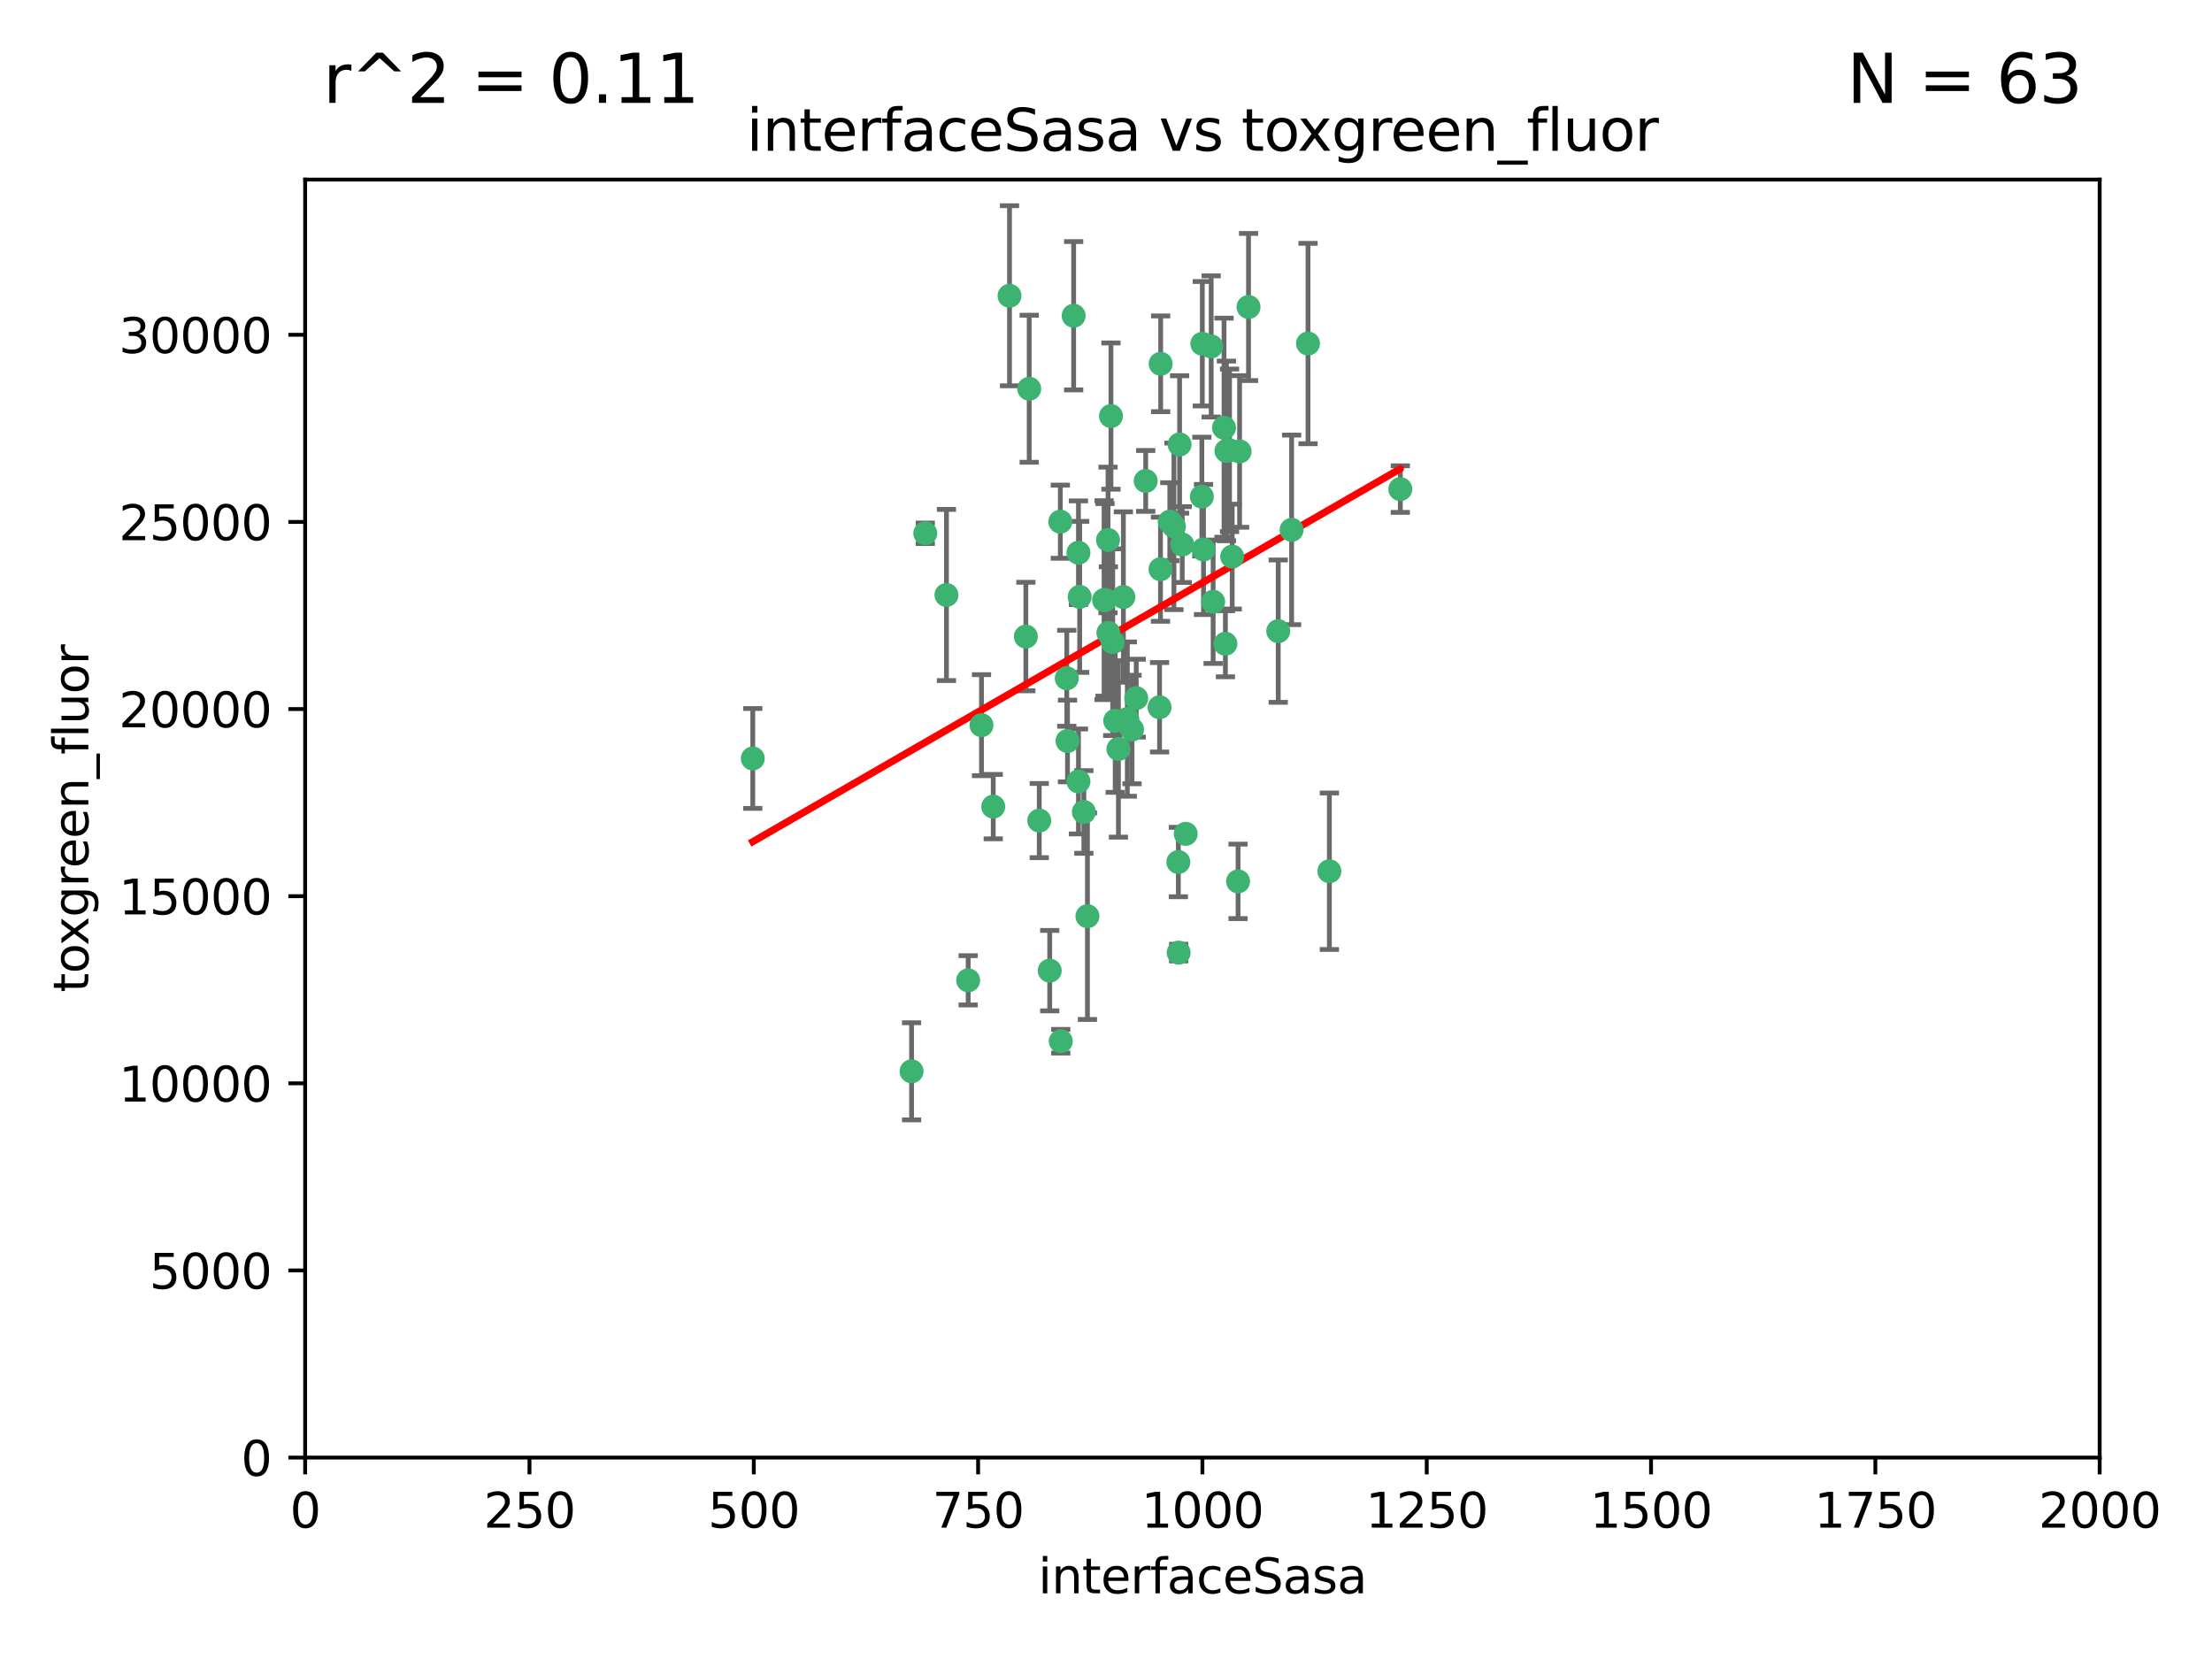 <?xml version="1.0" encoding="utf-8" standalone="no"?>
<!DOCTYPE svg PUBLIC "-//W3C//DTD SVG 1.1//EN"
  "http://www.w3.org/Graphics/SVG/1.1/DTD/svg11.dtd">
<svg xmlns:xlink="http://www.w3.org/1999/xlink" width="460.8pt" height="345.6pt" viewBox="0 0 460.8 345.6" xmlns="http://www.w3.org/2000/svg" version="1.1">
 <defs>
  <style type="text/css">*{stroke-linejoin: round; stroke-linecap: butt}</style>
 </defs>
 <g id="figure_1">
  <g id="patch_1">
   <path d="M 0 345.6 
L 460.8 345.6 
L 460.8 0 
L 0 0 
z
" style="fill: #ffffff"/>
  </g>
  <g id="axes_1">
   <g id="patch_2">
    <path d="M 63.571 303.64 
L 437.4 303.64 
L 437.4 37.411 
L 63.571 37.411 
z
" style="fill: #ffffff"/>
   </g>
   <g id="PathCollection_1">
    <defs>
     <path id="m728fbe8e15" d="M 0 1.118 
C 0.297 1.118 0.581 1 0.791 0.791 
C 1 0.581 1.118 0.297 1.118 0 
C 1.118 -0.297 1 -0.581 0.791 -0.791 
C 0.581 -1 0.297 -1.118 0 -1.118 
C -0.297 -1.118 -0.581 -1 -0.791 -0.791 
C -1 -0.581 -1.118 -0.297 -1.118 0 
C -1.118 0.297 -1 0.581 -0.791 0.791 
C -0.581 1 -0.297 1.118 0 1.118 
z
" style="stroke: #3cb371"/>
    </defs>
    <g clip-path="url(#p92fd0a2d91)">
     <use xlink:href="#m728fbe8e15" x="243.693" y="108.677" style="fill: #3cb371; stroke: #3cb371"/>
     <use xlink:href="#m728fbe8e15" x="272.484" y="71.562" style="fill: #3cb371; stroke: #3cb371"/>
     <use xlink:href="#m728fbe8e15" x="231.435" y="86.676" style="fill: #3cb371; stroke: #3cb371"/>
     <use xlink:href="#m728fbe8e15" x="266.28" y="131.48" style="fill: #3cb371; stroke: #3cb371"/>
     <use xlink:href="#m728fbe8e15" x="250.716" y="114.467" style="fill: #3cb371; stroke: #3cb371"/>
     <use xlink:href="#m728fbe8e15" x="269.065" y="110.38" style="fill: #3cb371; stroke: #3cb371"/>
     <use xlink:href="#m728fbe8e15" x="254.987" y="89.097" style="fill: #3cb371; stroke: #3cb371"/>
     <use xlink:href="#m728fbe8e15" x="220.886" y="108.676" style="fill: #3cb371; stroke: #3cb371"/>
     <use xlink:href="#m728fbe8e15" x="214.404" y="80.98" style="fill: #3cb371; stroke: #3cb371"/>
     <use xlink:href="#m728fbe8e15" x="241.787" y="75.786" style="fill: #3cb371; stroke: #3cb371"/>
     <use xlink:href="#m728fbe8e15" x="252.721" y="125.356" style="fill: #3cb371; stroke: #3cb371"/>
     <use xlink:href="#m728fbe8e15" x="252.312" y="72.167" style="fill: #3cb371; stroke: #3cb371"/>
     <use xlink:href="#m728fbe8e15" x="258.229" y="94.046" style="fill: #3cb371; stroke: #3cb371"/>
     <use xlink:href="#m728fbe8e15" x="223.66" y="65.773" style="fill: #3cb371; stroke: #3cb371"/>
     <use xlink:href="#m728fbe8e15" x="232.987" y="156.019" style="fill: #3cb371; stroke: #3cb371"/>
     <use xlink:href="#m728fbe8e15" x="241.557" y="147.335" style="fill: #3cb371; stroke: #3cb371"/>
     <use xlink:href="#m728fbe8e15" x="230.194" y="124.965" style="fill: #3cb371; stroke: #3cb371"/>
     <use xlink:href="#m728fbe8e15" x="246.284" y="113.441" style="fill: #3cb371; stroke: #3cb371"/>
     <use xlink:href="#m728fbe8e15" x="255.489" y="93.933" style="fill: #3cb371; stroke: #3cb371"/>
     <use xlink:href="#m728fbe8e15" x="256.689" y="115.953" style="fill: #3cb371; stroke: #3cb371"/>
     <use xlink:href="#m728fbe8e15" x="244.553" y="109.646" style="fill: #3cb371; stroke: #3cb371"/>
     <use xlink:href="#m728fbe8e15" x="250.368" y="103.453" style="fill: #3cb371; stroke: #3cb371"/>
     <use xlink:href="#m728fbe8e15" x="232.318" y="150.153" style="fill: #3cb371; stroke: #3cb371"/>
     <use xlink:href="#m728fbe8e15" x="256.134" y="93.812" style="fill: #3cb371; stroke: #3cb371"/>
     <use xlink:href="#m728fbe8e15" x="234.02" y="124.367" style="fill: #3cb371; stroke: #3cb371"/>
     <use xlink:href="#m728fbe8e15" x="216.495" y="170.94" style="fill: #3cb371; stroke: #3cb371"/>
     <use xlink:href="#m728fbe8e15" x="238.669" y="100.184" style="fill: #3cb371; stroke: #3cb371"/>
     <use xlink:href="#m728fbe8e15" x="241.753" y="118.577" style="fill: #3cb371; stroke: #3cb371"/>
     <use xlink:href="#m728fbe8e15" x="245.731" y="92.588" style="fill: #3cb371; stroke: #3cb371"/>
     <use xlink:href="#m728fbe8e15" x="222.381" y="154.361" style="fill: #3cb371; stroke: #3cb371"/>
     <use xlink:href="#m728fbe8e15" x="291.711" y="101.886" style="fill: #3cb371; stroke: #3cb371"/>
     <use xlink:href="#m728fbe8e15" x="224.916" y="124.337" style="fill: #3cb371; stroke: #3cb371"/>
     <use xlink:href="#m728fbe8e15" x="260.091" y="63.953" style="fill: #3cb371; stroke: #3cb371"/>
     <use xlink:href="#m728fbe8e15" x="250.465" y="71.61" style="fill: #3cb371; stroke: #3cb371"/>
     <use xlink:href="#m728fbe8e15" x="204.462" y="151.067" style="fill: #3cb371; stroke: #3cb371"/>
     <use xlink:href="#m728fbe8e15" x="218.677" y="202.203" style="fill: #3cb371; stroke: #3cb371"/>
     <use xlink:href="#m728fbe8e15" x="201.688" y="204.22" style="fill: #3cb371; stroke: #3cb371"/>
     <use xlink:href="#m728fbe8e15" x="231.802" y="133.776" style="fill: #3cb371; stroke: #3cb371"/>
     <use xlink:href="#m728fbe8e15" x="192.753" y="111.087" style="fill: #3cb371; stroke: #3cb371"/>
     <use xlink:href="#m728fbe8e15" x="222.228" y="141.297" style="fill: #3cb371; stroke: #3cb371"/>
     <use xlink:href="#m728fbe8e15" x="230.822" y="112.487" style="fill: #3cb371; stroke: #3cb371"/>
     <use xlink:href="#m728fbe8e15" x="210.301" y="61.614" style="fill: #3cb371; stroke: #3cb371"/>
     <use xlink:href="#m728fbe8e15" x="224.662" y="162.792" style="fill: #3cb371; stroke: #3cb371"/>
     <use xlink:href="#m728fbe8e15" x="236.699" y="145.439" style="fill: #3cb371; stroke: #3cb371"/>
     <use xlink:href="#m728fbe8e15" x="255.273" y="134.104" style="fill: #3cb371; stroke: #3cb371"/>
     <use xlink:href="#m728fbe8e15" x="230.901" y="131.829" style="fill: #3cb371; stroke: #3cb371"/>
     <use xlink:href="#m728fbe8e15" x="213.706" y="132.603" style="fill: #3cb371; stroke: #3cb371"/>
     <use xlink:href="#m728fbe8e15" x="245.473" y="179.579" style="fill: #3cb371; stroke: #3cb371"/>
     <use xlink:href="#m728fbe8e15" x="206.91" y="168.036" style="fill: #3cb371; stroke: #3cb371"/>
     <use xlink:href="#m728fbe8e15" x="226.534" y="190.856" style="fill: #3cb371; stroke: #3cb371"/>
     <use xlink:href="#m728fbe8e15" x="224.662" y="115.142" style="fill: #3cb371; stroke: #3cb371"/>
     <use xlink:href="#m728fbe8e15" x="245.536" y="198.449" style="fill: #3cb371; stroke: #3cb371"/>
     <use xlink:href="#m728fbe8e15" x="220.981" y="216.908" style="fill: #3cb371; stroke: #3cb371"/>
     <use xlink:href="#m728fbe8e15" x="235.826" y="151.97" style="fill: #3cb371; stroke: #3cb371"/>
     <use xlink:href="#m728fbe8e15" x="276.932" y="181.494" style="fill: #3cb371; stroke: #3cb371"/>
     <use xlink:href="#m728fbe8e15" x="257.91" y="183.606" style="fill: #3cb371; stroke: #3cb371"/>
     <use xlink:href="#m728fbe8e15" x="247.005" y="173.704" style="fill: #3cb371; stroke: #3cb371"/>
     <use xlink:href="#m728fbe8e15" x="229.998" y="125.024" style="fill: #3cb371; stroke: #3cb371"/>
     <use xlink:href="#m728fbe8e15" x="189.899" y="223.176" style="fill: #3cb371; stroke: #3cb371"/>
     <use xlink:href="#m728fbe8e15" x="234.846" y="149.795" style="fill: #3cb371; stroke: #3cb371"/>
     <use xlink:href="#m728fbe8e15" x="197.163" y="123.943" style="fill: #3cb371; stroke: #3cb371"/>
     <use xlink:href="#m728fbe8e15" x="225.785" y="169.147" style="fill: #3cb371; stroke: #3cb371"/>
     <use xlink:href="#m728fbe8e15" x="156.817" y="157.999" style="fill: #3cb371; stroke: #3cb371"/>
    </g>
   </g>
   <g id="matplotlib.axis_1">
    <g id="xtick_1">
     <g id="line2d_1">
      <defs>
       <path id="mda5b488b34" d="M 0 0 
L 0 3.5 
" style="stroke: #000000; stroke-width: 0.8"/>
      </defs>
      <g>
       <use xlink:href="#mda5b488b34" x="63.571" y="303.64" style="stroke: #000000; stroke-width: 0.8"/>
      </g>
     </g>
     <g id="text_1">
      <!-- 0 -->
      <g transform="translate(60.39 318.238)scale(0.1 -0.1)">
       <defs>
        <path id="DejaVuSans-30" d="M 2034 4250 
Q 1547 4250 1301 3770 
Q 1056 3291 1056 2328 
Q 1056 1369 1301 889 
Q 1547 409 2034 409 
Q 2525 409 2770 889 
Q 3016 1369 3016 2328 
Q 3016 3291 2770 3770 
Q 2525 4250 2034 4250 
z
M 2034 4750 
Q 2819 4750 3233 4129 
Q 3647 3509 3647 2328 
Q 3647 1150 3233 529 
Q 2819 -91 2034 -91 
Q 1250 -91 836 529 
Q 422 1150 422 2328 
Q 422 3509 836 4129 
Q 1250 4750 2034 4750 
z
" transform="scale(0.016)"/>
       </defs>
       <use xlink:href="#DejaVuSans-30"/>
      </g>
     </g>
    </g>
    <g id="xtick_2">
     <g id="line2d_2">
      <g>
       <use xlink:href="#mda5b488b34" x="110.3" y="303.64" style="stroke: #000000; stroke-width: 0.8"/>
      </g>
     </g>
     <g id="text_2">
      <!-- 250 -->
      <g transform="translate(100.756 318.238)scale(0.1 -0.1)">
       <defs>
        <path id="DejaVuSans-32" d="M 1228 531 
L 3431 531 
L 3431 0 
L 469 0 
L 469 531 
Q 828 903 1448 1529 
Q 2069 2156 2228 2338 
Q 2531 2678 2651 2914 
Q 2772 3150 2772 3378 
Q 2772 3750 2511 3984 
Q 2250 4219 1831 4219 
Q 1534 4219 1204 4116 
Q 875 4013 500 3803 
L 500 4441 
Q 881 4594 1212 4672 
Q 1544 4750 1819 4750 
Q 2544 4750 2975 4387 
Q 3406 4025 3406 3419 
Q 3406 3131 3298 2873 
Q 3191 2616 2906 2266 
Q 2828 2175 2409 1742 
Q 1991 1309 1228 531 
z
" transform="scale(0.016)"/>
        <path id="DejaVuSans-35" d="M 691 4666 
L 3169 4666 
L 3169 4134 
L 1269 4134 
L 1269 2991 
Q 1406 3038 1543 3061 
Q 1681 3084 1819 3084 
Q 2600 3084 3056 2656 
Q 3513 2228 3513 1497 
Q 3513 744 3044 326 
Q 2575 -91 1722 -91 
Q 1428 -91 1123 -41 
Q 819 9 494 109 
L 494 744 
Q 775 591 1075 516 
Q 1375 441 1709 441 
Q 2250 441 2565 725 
Q 2881 1009 2881 1497 
Q 2881 1984 2565 2268 
Q 2250 2553 1709 2553 
Q 1456 2553 1204 2497 
Q 953 2441 691 2322 
L 691 4666 
z
" transform="scale(0.016)"/>
       </defs>
       <use xlink:href="#DejaVuSans-32"/>
       <use xlink:href="#DejaVuSans-35" x="63.623"/>
       <use xlink:href="#DejaVuSans-30" x="127.246"/>
      </g>
     </g>
    </g>
    <g id="xtick_3">
     <g id="line2d_3">
      <g>
       <use xlink:href="#mda5b488b34" x="157.028" y="303.64" style="stroke: #000000; stroke-width: 0.8"/>
      </g>
     </g>
     <g id="text_3">
      <!-- 500 -->
      <g transform="translate(147.485 318.238)scale(0.1 -0.1)">
       <use xlink:href="#DejaVuSans-35"/>
       <use xlink:href="#DejaVuSans-30" x="63.623"/>
       <use xlink:href="#DejaVuSans-30" x="127.246"/>
      </g>
     </g>
    </g>
    <g id="xtick_4">
     <g id="line2d_4">
      <g>
       <use xlink:href="#mda5b488b34" x="203.757" y="303.64" style="stroke: #000000; stroke-width: 0.8"/>
      </g>
     </g>
     <g id="text_4">
      <!-- 750 -->
      <g transform="translate(194.213 318.238)scale(0.1 -0.1)">
       <defs>
        <path id="DejaVuSans-37" d="M 525 4666 
L 3525 4666 
L 3525 4397 
L 1831 0 
L 1172 0 
L 2766 4134 
L 525 4134 
L 525 4666 
z
" transform="scale(0.016)"/>
       </defs>
       <use xlink:href="#DejaVuSans-37"/>
       <use xlink:href="#DejaVuSans-35" x="63.623"/>
       <use xlink:href="#DejaVuSans-30" x="127.246"/>
      </g>
     </g>
    </g>
    <g id="xtick_5">
     <g id="line2d_5">
      <g>
       <use xlink:href="#mda5b488b34" x="250.486" y="303.64" style="stroke: #000000; stroke-width: 0.8"/>
      </g>
     </g>
     <g id="text_5">
      <!-- 1000 -->
      <g transform="translate(237.761 318.238)scale(0.1 -0.1)">
       <defs>
        <path id="DejaVuSans-31" d="M 794 531 
L 1825 531 
L 1825 4091 
L 703 3866 
L 703 4441 
L 1819 4666 
L 2450 4666 
L 2450 531 
L 3481 531 
L 3481 0 
L 794 0 
L 794 531 
z
" transform="scale(0.016)"/>
       </defs>
       <use xlink:href="#DejaVuSans-31"/>
       <use xlink:href="#DejaVuSans-30" x="63.623"/>
       <use xlink:href="#DejaVuSans-30" x="127.246"/>
       <use xlink:href="#DejaVuSans-30" x="190.869"/>
      </g>
     </g>
    </g>
    <g id="xtick_6">
     <g id="line2d_6">
      <g>
       <use xlink:href="#mda5b488b34" x="297.214" y="303.64" style="stroke: #000000; stroke-width: 0.8"/>
      </g>
     </g>
     <g id="text_6">
      <!-- 1250 -->
      <g transform="translate(284.489 318.238)scale(0.1 -0.1)">
       <use xlink:href="#DejaVuSans-31"/>
       <use xlink:href="#DejaVuSans-32" x="63.623"/>
       <use xlink:href="#DejaVuSans-35" x="127.246"/>
       <use xlink:href="#DejaVuSans-30" x="190.869"/>
      </g>
     </g>
    </g>
    <g id="xtick_7">
     <g id="line2d_7">
      <g>
       <use xlink:href="#mda5b488b34" x="343.943" y="303.64" style="stroke: #000000; stroke-width: 0.8"/>
      </g>
     </g>
     <g id="text_7">
      <!-- 1500 -->
      <g transform="translate(331.218 318.238)scale(0.1 -0.1)">
       <use xlink:href="#DejaVuSans-31"/>
       <use xlink:href="#DejaVuSans-35" x="63.623"/>
       <use xlink:href="#DejaVuSans-30" x="127.246"/>
       <use xlink:href="#DejaVuSans-30" x="190.869"/>
      </g>
     </g>
    </g>
    <g id="xtick_8">
     <g id="line2d_8">
      <g>
       <use xlink:href="#mda5b488b34" x="390.671" y="303.64" style="stroke: #000000; stroke-width: 0.8"/>
      </g>
     </g>
     <g id="text_8">
      <!-- 1750 -->
      <g transform="translate(377.946 318.238)scale(0.1 -0.1)">
       <use xlink:href="#DejaVuSans-31"/>
       <use xlink:href="#DejaVuSans-37" x="63.623"/>
       <use xlink:href="#DejaVuSans-35" x="127.246"/>
       <use xlink:href="#DejaVuSans-30" x="190.869"/>
      </g>
     </g>
    </g>
    <g id="xtick_9">
     <g id="line2d_9">
      <g>
       <use xlink:href="#mda5b488b34" x="437.4" y="303.64" style="stroke: #000000; stroke-width: 0.8"/>
      </g>
     </g>
     <g id="text_9">
      <!-- 2000 -->
      <g transform="translate(424.675 318.238)scale(0.1 -0.1)">
       <use xlink:href="#DejaVuSans-32"/>
       <use xlink:href="#DejaVuSans-30" x="63.623"/>
       <use xlink:href="#DejaVuSans-30" x="127.246"/>
       <use xlink:href="#DejaVuSans-30" x="190.869"/>
      </g>
     </g>
    </g>
    <g id="text_10">
     <!-- interfaceSasa -->
     <g transform="translate(216.279 331.917)scale(0.1 -0.1)">
      <defs>
       <path id="DejaVuSans-69" d="M 603 3500 
L 1178 3500 
L 1178 0 
L 603 0 
L 603 3500 
z
M 603 4863 
L 1178 4863 
L 1178 4134 
L 603 4134 
L 603 4863 
z
" transform="scale(0.016)"/>
       <path id="DejaVuSans-6e" d="M 3513 2113 
L 3513 0 
L 2938 0 
L 2938 2094 
Q 2938 2591 2744 2837 
Q 2550 3084 2163 3084 
Q 1697 3084 1428 2787 
Q 1159 2491 1159 1978 
L 1159 0 
L 581 0 
L 581 3500 
L 1159 3500 
L 1159 2956 
Q 1366 3272 1645 3428 
Q 1925 3584 2291 3584 
Q 2894 3584 3203 3211 
Q 3513 2838 3513 2113 
z
" transform="scale(0.016)"/>
       <path id="DejaVuSans-74" d="M 1172 4494 
L 1172 3500 
L 2356 3500 
L 2356 3053 
L 1172 3053 
L 1172 1153 
Q 1172 725 1289 603 
Q 1406 481 1766 481 
L 2356 481 
L 2356 0 
L 1766 0 
Q 1100 0 847 248 
Q 594 497 594 1153 
L 594 3053 
L 172 3053 
L 172 3500 
L 594 3500 
L 594 4494 
L 1172 4494 
z
" transform="scale(0.016)"/>
       <path id="DejaVuSans-65" d="M 3597 1894 
L 3597 1613 
L 953 1613 
Q 991 1019 1311 708 
Q 1631 397 2203 397 
Q 2534 397 2845 478 
Q 3156 559 3463 722 
L 3463 178 
Q 3153 47 2828 -22 
Q 2503 -91 2169 -91 
Q 1331 -91 842 396 
Q 353 884 353 1716 
Q 353 2575 817 3079 
Q 1281 3584 2069 3584 
Q 2775 3584 3186 3129 
Q 3597 2675 3597 1894 
z
M 3022 2063 
Q 3016 2534 2758 2815 
Q 2500 3097 2075 3097 
Q 1594 3097 1305 2825 
Q 1016 2553 972 2059 
L 3022 2063 
z
" transform="scale(0.016)"/>
       <path id="DejaVuSans-72" d="M 2631 2963 
Q 2534 3019 2420 3045 
Q 2306 3072 2169 3072 
Q 1681 3072 1420 2755 
Q 1159 2438 1159 1844 
L 1159 0 
L 581 0 
L 581 3500 
L 1159 3500 
L 1159 2956 
Q 1341 3275 1631 3429 
Q 1922 3584 2338 3584 
Q 2397 3584 2469 3576 
Q 2541 3569 2628 3553 
L 2631 2963 
z
" transform="scale(0.016)"/>
       <path id="DejaVuSans-66" d="M 2375 4863 
L 2375 4384 
L 1825 4384 
Q 1516 4384 1395 4259 
Q 1275 4134 1275 3809 
L 1275 3500 
L 2222 3500 
L 2222 3053 
L 1275 3053 
L 1275 0 
L 697 0 
L 697 3053 
L 147 3053 
L 147 3500 
L 697 3500 
L 697 3744 
Q 697 4328 969 4595 
Q 1241 4863 1831 4863 
L 2375 4863 
z
" transform="scale(0.016)"/>
       <path id="DejaVuSans-61" d="M 2194 1759 
Q 1497 1759 1228 1600 
Q 959 1441 959 1056 
Q 959 750 1161 570 
Q 1363 391 1709 391 
Q 2188 391 2477 730 
Q 2766 1069 2766 1631 
L 2766 1759 
L 2194 1759 
z
M 3341 1997 
L 3341 0 
L 2766 0 
L 2766 531 
Q 2569 213 2275 61 
Q 1981 -91 1556 -91 
Q 1019 -91 701 211 
Q 384 513 384 1019 
Q 384 1609 779 1909 
Q 1175 2209 1959 2209 
L 2766 2209 
L 2766 2266 
Q 2766 2663 2505 2880 
Q 2244 3097 1772 3097 
Q 1472 3097 1187 3025 
Q 903 2953 641 2809 
L 641 3341 
Q 956 3463 1253 3523 
Q 1550 3584 1831 3584 
Q 2591 3584 2966 3190 
Q 3341 2797 3341 1997 
z
" transform="scale(0.016)"/>
       <path id="DejaVuSans-63" d="M 3122 3366 
L 3122 2828 
Q 2878 2963 2633 3030 
Q 2388 3097 2138 3097 
Q 1578 3097 1268 2742 
Q 959 2388 959 1747 
Q 959 1106 1268 751 
Q 1578 397 2138 397 
Q 2388 397 2633 464 
Q 2878 531 3122 666 
L 3122 134 
Q 2881 22 2623 -34 
Q 2366 -91 2075 -91 
Q 1284 -91 818 406 
Q 353 903 353 1747 
Q 353 2603 823 3093 
Q 1294 3584 2113 3584 
Q 2378 3584 2631 3529 
Q 2884 3475 3122 3366 
z
" transform="scale(0.016)"/>
       <path id="DejaVuSans-53" d="M 3425 4513 
L 3425 3897 
Q 3066 4069 2747 4153 
Q 2428 4238 2131 4238 
Q 1616 4238 1336 4038 
Q 1056 3838 1056 3469 
Q 1056 3159 1242 3001 
Q 1428 2844 1947 2747 
L 2328 2669 
Q 3034 2534 3370 2195 
Q 3706 1856 3706 1288 
Q 3706 609 3251 259 
Q 2797 -91 1919 -91 
Q 1588 -91 1214 -16 
Q 841 59 441 206 
L 441 856 
Q 825 641 1194 531 
Q 1563 422 1919 422 
Q 2459 422 2753 634 
Q 3047 847 3047 1241 
Q 3047 1584 2836 1778 
Q 2625 1972 2144 2069 
L 1759 2144 
Q 1053 2284 737 2584 
Q 422 2884 422 3419 
Q 422 4038 858 4394 
Q 1294 4750 2059 4750 
Q 2388 4750 2728 4690 
Q 3069 4631 3425 4513 
z
" transform="scale(0.016)"/>
       <path id="DejaVuSans-73" d="M 2834 3397 
L 2834 2853 
Q 2591 2978 2328 3040 
Q 2066 3103 1784 3103 
Q 1356 3103 1142 2972 
Q 928 2841 928 2578 
Q 928 2378 1081 2264 
Q 1234 2150 1697 2047 
L 1894 2003 
Q 2506 1872 2764 1633 
Q 3022 1394 3022 966 
Q 3022 478 2636 193 
Q 2250 -91 1575 -91 
Q 1294 -91 989 -36 
Q 684 19 347 128 
L 347 722 
Q 666 556 975 473 
Q 1284 391 1588 391 
Q 1994 391 2212 530 
Q 2431 669 2431 922 
Q 2431 1156 2273 1281 
Q 2116 1406 1581 1522 
L 1381 1569 
Q 847 1681 609 1914 
Q 372 2147 372 2553 
Q 372 3047 722 3315 
Q 1072 3584 1716 3584 
Q 2034 3584 2315 3537 
Q 2597 3491 2834 3397 
z
" transform="scale(0.016)"/>
      </defs>
      <use xlink:href="#DejaVuSans-69"/>
      <use xlink:href="#DejaVuSans-6e" x="27.783"/>
      <use xlink:href="#DejaVuSans-74" x="91.162"/>
      <use xlink:href="#DejaVuSans-65" x="130.371"/>
      <use xlink:href="#DejaVuSans-72" x="191.895"/>
      <use xlink:href="#DejaVuSans-66" x="233.008"/>
      <use xlink:href="#DejaVuSans-61" x="268.213"/>
      <use xlink:href="#DejaVuSans-63" x="329.492"/>
      <use xlink:href="#DejaVuSans-65" x="384.473"/>
      <use xlink:href="#DejaVuSans-53" x="445.996"/>
      <use xlink:href="#DejaVuSans-61" x="509.473"/>
      <use xlink:href="#DejaVuSans-73" x="570.752"/>
      <use xlink:href="#DejaVuSans-61" x="622.852"/>
     </g>
    </g>
   </g>
   <g id="matplotlib.axis_2">
    <g id="ytick_1">
     <g id="line2d_10">
      <defs>
       <path id="m76fe7a4c09" d="M 0 0 
L -3.5 0 
" style="stroke: #000000; stroke-width: 0.8"/>
      </defs>
      <g>
       <use xlink:href="#m76fe7a4c09" x="63.571" y="303.64" style="stroke: #000000; stroke-width: 0.8"/>
      </g>
     </g>
     <g id="text_11">
      <!-- 0 -->
      <g transform="translate(50.209 307.439)scale(0.1 -0.1)">
       <use xlink:href="#DejaVuSans-30"/>
      </g>
     </g>
    </g>
    <g id="ytick_2">
     <g id="line2d_11">
      <g>
       <use xlink:href="#m76fe7a4c09" x="63.571" y="264.657" style="stroke: #000000; stroke-width: 0.8"/>
      </g>
     </g>
     <g id="text_12">
      <!-- 5000 -->
      <g transform="translate(31.121 268.457)scale(0.1 -0.1)">
       <use xlink:href="#DejaVuSans-35"/>
       <use xlink:href="#DejaVuSans-30" x="63.623"/>
       <use xlink:href="#DejaVuSans-30" x="127.246"/>
       <use xlink:href="#DejaVuSans-30" x="190.869"/>
      </g>
     </g>
    </g>
    <g id="ytick_3">
     <g id="line2d_12">
      <g>
       <use xlink:href="#m76fe7a4c09" x="63.571" y="225.675" style="stroke: #000000; stroke-width: 0.8"/>
      </g>
     </g>
     <g id="text_13">
      <!-- 10000 -->
      <g transform="translate(24.759 229.474)scale(0.1 -0.1)">
       <use xlink:href="#DejaVuSans-31"/>
       <use xlink:href="#DejaVuSans-30" x="63.623"/>
       <use xlink:href="#DejaVuSans-30" x="127.246"/>
       <use xlink:href="#DejaVuSans-30" x="190.869"/>
       <use xlink:href="#DejaVuSans-30" x="254.492"/>
      </g>
     </g>
    </g>
    <g id="ytick_4">
     <g id="line2d_13">
      <g>
       <use xlink:href="#m76fe7a4c09" x="63.571" y="186.692" style="stroke: #000000; stroke-width: 0.8"/>
      </g>
     </g>
     <g id="text_14">
      <!-- 15000 -->
      <g transform="translate(24.759 190.492)scale(0.1 -0.1)">
       <use xlink:href="#DejaVuSans-31"/>
       <use xlink:href="#DejaVuSans-35" x="63.623"/>
       <use xlink:href="#DejaVuSans-30" x="127.246"/>
       <use xlink:href="#DejaVuSans-30" x="190.869"/>
       <use xlink:href="#DejaVuSans-30" x="254.492"/>
      </g>
     </g>
    </g>
    <g id="ytick_5">
     <g id="line2d_14">
      <g>
       <use xlink:href="#m76fe7a4c09" x="63.571" y="147.71" style="stroke: #000000; stroke-width: 0.8"/>
      </g>
     </g>
     <g id="text_15">
      <!-- 20000 -->
      <g transform="translate(24.759 151.509)scale(0.1 -0.1)">
       <use xlink:href="#DejaVuSans-32"/>
       <use xlink:href="#DejaVuSans-30" x="63.623"/>
       <use xlink:href="#DejaVuSans-30" x="127.246"/>
       <use xlink:href="#DejaVuSans-30" x="190.869"/>
       <use xlink:href="#DejaVuSans-30" x="254.492"/>
      </g>
     </g>
    </g>
    <g id="ytick_6">
     <g id="line2d_15">
      <g>
       <use xlink:href="#m76fe7a4c09" x="63.571" y="108.727" style="stroke: #000000; stroke-width: 0.8"/>
      </g>
     </g>
     <g id="text_16">
      <!-- 25000 -->
      <g transform="translate(24.759 112.527)scale(0.1 -0.1)">
       <use xlink:href="#DejaVuSans-32"/>
       <use xlink:href="#DejaVuSans-35" x="63.623"/>
       <use xlink:href="#DejaVuSans-30" x="127.246"/>
       <use xlink:href="#DejaVuSans-30" x="190.869"/>
       <use xlink:href="#DejaVuSans-30" x="254.492"/>
      </g>
     </g>
    </g>
    <g id="ytick_7">
     <g id="line2d_16">
      <g>
       <use xlink:href="#m76fe7a4c09" x="63.571" y="69.745" style="stroke: #000000; stroke-width: 0.8"/>
      </g>
     </g>
     <g id="text_17">
      <!-- 30000 -->
      <g transform="translate(24.759 73.544)scale(0.1 -0.1)">
       <defs>
        <path id="DejaVuSans-33" d="M 2597 2516 
Q 3050 2419 3304 2112 
Q 3559 1806 3559 1356 
Q 3559 666 3084 287 
Q 2609 -91 1734 -91 
Q 1441 -91 1130 -33 
Q 819 25 488 141 
L 488 750 
Q 750 597 1062 519 
Q 1375 441 1716 441 
Q 2309 441 2620 675 
Q 2931 909 2931 1356 
Q 2931 1769 2642 2001 
Q 2353 2234 1838 2234 
L 1294 2234 
L 1294 2753 
L 1863 2753 
Q 2328 2753 2575 2939 
Q 2822 3125 2822 3475 
Q 2822 3834 2567 4026 
Q 2313 4219 1838 4219 
Q 1578 4219 1281 4162 
Q 984 4106 628 3988 
L 628 4550 
Q 988 4650 1302 4700 
Q 1616 4750 1894 4750 
Q 2613 4750 3031 4423 
Q 3450 4097 3450 3541 
Q 3450 3153 3228 2886 
Q 3006 2619 2597 2516 
z
" transform="scale(0.016)"/>
       </defs>
       <use xlink:href="#DejaVuSans-33"/>
       <use xlink:href="#DejaVuSans-30" x="63.623"/>
       <use xlink:href="#DejaVuSans-30" x="127.246"/>
       <use xlink:href="#DejaVuSans-30" x="190.869"/>
       <use xlink:href="#DejaVuSans-30" x="254.492"/>
      </g>
     </g>
    </g>
    <g id="text_18">
     <!-- toxgreen_fluor -->
     <g transform="translate(18.401 206.72)rotate(-90)scale(0.1 -0.1)">
      <defs>
       <path id="DejaVuSans-6f" d="M 1959 3097 
Q 1497 3097 1228 2736 
Q 959 2375 959 1747 
Q 959 1119 1226 758 
Q 1494 397 1959 397 
Q 2419 397 2687 759 
Q 2956 1122 2956 1747 
Q 2956 2369 2687 2733 
Q 2419 3097 1959 3097 
z
M 1959 3584 
Q 2709 3584 3137 3096 
Q 3566 2609 3566 1747 
Q 3566 888 3137 398 
Q 2709 -91 1959 -91 
Q 1206 -91 779 398 
Q 353 888 353 1747 
Q 353 2609 779 3096 
Q 1206 3584 1959 3584 
z
" transform="scale(0.016)"/>
       <path id="DejaVuSans-78" d="M 3513 3500 
L 2247 1797 
L 3578 0 
L 2900 0 
L 1881 1375 
L 863 0 
L 184 0 
L 1544 1831 
L 300 3500 
L 978 3500 
L 1906 2253 
L 2834 3500 
L 3513 3500 
z
" transform="scale(0.016)"/>
       <path id="DejaVuSans-67" d="M 2906 1791 
Q 2906 2416 2648 2759 
Q 2391 3103 1925 3103 
Q 1463 3103 1205 2759 
Q 947 2416 947 1791 
Q 947 1169 1205 825 
Q 1463 481 1925 481 
Q 2391 481 2648 825 
Q 2906 1169 2906 1791 
z
M 3481 434 
Q 3481 -459 3084 -895 
Q 2688 -1331 1869 -1331 
Q 1566 -1331 1297 -1286 
Q 1028 -1241 775 -1147 
L 775 -588 
Q 1028 -725 1275 -790 
Q 1522 -856 1778 -856 
Q 2344 -856 2625 -561 
Q 2906 -266 2906 331 
L 2906 616 
Q 2728 306 2450 153 
Q 2172 0 1784 0 
Q 1141 0 747 490 
Q 353 981 353 1791 
Q 353 2603 747 3093 
Q 1141 3584 1784 3584 
Q 2172 3584 2450 3431 
Q 2728 3278 2906 2969 
L 2906 3500 
L 3481 3500 
L 3481 434 
z
" transform="scale(0.016)"/>
       <path id="DejaVuSans-5f" d="M 3263 -1063 
L 3263 -1509 
L -63 -1509 
L -63 -1063 
L 3263 -1063 
z
" transform="scale(0.016)"/>
       <path id="DejaVuSans-6c" d="M 603 4863 
L 1178 4863 
L 1178 0 
L 603 0 
L 603 4863 
z
" transform="scale(0.016)"/>
       <path id="DejaVuSans-75" d="M 544 1381 
L 544 3500 
L 1119 3500 
L 1119 1403 
Q 1119 906 1312 657 
Q 1506 409 1894 409 
Q 2359 409 2629 706 
Q 2900 1003 2900 1516 
L 2900 3500 
L 3475 3500 
L 3475 0 
L 2900 0 
L 2900 538 
Q 2691 219 2414 64 
Q 2138 -91 1772 -91 
Q 1169 -91 856 284 
Q 544 659 544 1381 
z
M 1991 3584 
L 1991 3584 
z
" transform="scale(0.016)"/>
      </defs>
      <use xlink:href="#DejaVuSans-74"/>
      <use xlink:href="#DejaVuSans-6f" x="39.209"/>
      <use xlink:href="#DejaVuSans-78" x="97.266"/>
      <use xlink:href="#DejaVuSans-67" x="156.445"/>
      <use xlink:href="#DejaVuSans-72" x="219.922"/>
      <use xlink:href="#DejaVuSans-65" x="258.785"/>
      <use xlink:href="#DejaVuSans-65" x="320.309"/>
      <use xlink:href="#DejaVuSans-6e" x="381.832"/>
      <use xlink:href="#DejaVuSans-5f" x="445.211"/>
      <use xlink:href="#DejaVuSans-66" x="495.211"/>
      <use xlink:href="#DejaVuSans-6c" x="530.416"/>
      <use xlink:href="#DejaVuSans-75" x="558.199"/>
      <use xlink:href="#DejaVuSans-6f" x="621.578"/>
      <use xlink:href="#DejaVuSans-72" x="682.76"/>
     </g>
    </g>
   </g>
   <g id="LineCollection_1">
    <path d="M 243.693 116.797 
L 243.693 100.557 
" clip-path="url(#p92fd0a2d91)" style="fill: none; stroke: #696969"/>
    <path d="M 272.484 92.434 
L 272.484 50.691 
" clip-path="url(#p92fd0a2d91)" style="fill: none; stroke: #696969"/>
    <path d="M 231.435 101.908 
L 231.435 71.444 
" clip-path="url(#p92fd0a2d91)" style="fill: none; stroke: #696969"/>
    <path d="M 266.28 146.307 
L 266.28 116.654 
" clip-path="url(#p92fd0a2d91)" style="fill: none; stroke: #696969"/>
    <path d="M 250.716 128.017 
L 250.716 100.917 
" clip-path="url(#p92fd0a2d91)" style="fill: none; stroke: #696969"/>
    <path d="M 269.065 130.124 
L 269.065 90.636 
" clip-path="url(#p92fd0a2d91)" style="fill: none; stroke: #696969"/>
    <path d="M 254.987 111.917 
L 254.987 66.277 
" clip-path="url(#p92fd0a2d91)" style="fill: none; stroke: #696969"/>
    <path d="M 220.886 116.296 
L 220.886 101.057 
" clip-path="url(#p92fd0a2d91)" style="fill: none; stroke: #696969"/>
    <path d="M 214.404 96.292 
L 214.404 65.668 
" clip-path="url(#p92fd0a2d91)" style="fill: none; stroke: #696969"/>
    <path d="M 241.787 85.756 
L 241.787 65.815 
" clip-path="url(#p92fd0a2d91)" style="fill: none; stroke: #696969"/>
    <path d="M 252.721 138.211 
L 252.721 112.501 
" clip-path="url(#p92fd0a2d91)" style="fill: none; stroke: #696969"/>
    <path d="M 252.312 86.871 
L 252.312 57.463 
" clip-path="url(#p92fd0a2d91)" style="fill: none; stroke: #696969"/>
    <path d="M 258.229 109.836 
L 258.229 78.257 
" clip-path="url(#p92fd0a2d91)" style="fill: none; stroke: #696969"/>
    <path d="M 223.66 81.223 
L 223.66 50.323 
" clip-path="url(#p92fd0a2d91)" style="fill: none; stroke: #696969"/>
    <path d="M 232.987 174.39 
L 232.987 137.647 
" clip-path="url(#p92fd0a2d91)" style="fill: none; stroke: #696969"/>
    <path d="M 241.557 156.65 
L 241.557 138.02 
" clip-path="url(#p92fd0a2d91)" style="fill: none; stroke: #696969"/>
    <path d="M 230.194 145.018 
L 230.194 104.912 
" clip-path="url(#p92fd0a2d91)" style="fill: none; stroke: #696969"/>
    <path d="M 246.284 121.337 
L 246.284 105.546 
" clip-path="url(#p92fd0a2d91)" style="fill: none; stroke: #696969"/>
    <path d="M 255.489 112.649 
L 255.489 75.218 
" clip-path="url(#p92fd0a2d91)" style="fill: none; stroke: #696969"/>
    <path d="M 256.689 126.872 
L 256.689 105.035 
" clip-path="url(#p92fd0a2d91)" style="fill: none; stroke: #696969"/>
    <path d="M 244.553 126.988 
L 244.553 92.305 
" clip-path="url(#p92fd0a2d91)" style="fill: none; stroke: #696969"/>
    <path d="M 250.368 115.826 
L 250.368 91.08 
" clip-path="url(#p92fd0a2d91)" style="fill: none; stroke: #696969"/>
    <path d="M 232.318 165.057 
L 232.318 135.25 
" clip-path="url(#p92fd0a2d91)" style="fill: none; stroke: #696969"/>
    <path d="M 256.134 110.745 
L 256.134 76.878 
" clip-path="url(#p92fd0a2d91)" style="fill: none; stroke: #696969"/>
    <path d="M 234.02 142.114 
L 234.02 106.621 
" clip-path="url(#p92fd0a2d91)" style="fill: none; stroke: #696969"/>
    <path d="M 216.495 178.667 
L 216.495 163.212 
" clip-path="url(#p92fd0a2d91)" style="fill: none; stroke: #696969"/>
    <path d="M 238.669 106.525 
L 238.669 93.844 
" clip-path="url(#p92fd0a2d91)" style="fill: none; stroke: #696969"/>
    <path d="M 241.753 129.424 
L 241.753 107.731 
" clip-path="url(#p92fd0a2d91)" style="fill: none; stroke: #696969"/>
    <path d="M 245.731 106.902 
L 245.731 78.274 
" clip-path="url(#p92fd0a2d91)" style="fill: none; stroke: #696969"/>
    <path d="M 222.381 162.872 
L 222.381 145.85 
" clip-path="url(#p92fd0a2d91)" style="fill: none; stroke: #696969"/>
    <path d="M 291.711 106.741 
L 291.711 97.032 
" clip-path="url(#p92fd0a2d91)" style="fill: none; stroke: #696969"/>
    <path d="M 224.916 140.07 
L 224.916 108.604 
" clip-path="url(#p92fd0a2d91)" style="fill: none; stroke: #696969"/>
    <path d="M 260.091 79.275 
L 260.091 48.63 
" clip-path="url(#p92fd0a2d91)" style="fill: none; stroke: #696969"/>
    <path d="M 250.465 84.576 
L 250.465 58.645 
" clip-path="url(#p92fd0a2d91)" style="fill: none; stroke: #696969"/>
    <path d="M 204.462 161.588 
L 204.462 140.547 
" clip-path="url(#p92fd0a2d91)" style="fill: none; stroke: #696969"/>
    <path d="M 218.677 210.579 
L 218.677 193.826 
" clip-path="url(#p92fd0a2d91)" style="fill: none; stroke: #696969"/>
    <path d="M 201.688 209.352 
L 201.688 199.087 
" clip-path="url(#p92fd0a2d91)" style="fill: none; stroke: #696969"/>
    <path d="M 231.802 153.222 
L 231.802 114.33 
" clip-path="url(#p92fd0a2d91)" style="fill: none; stroke: #696969"/>
    <path d="M 192.753 113.226 
L 192.753 108.949 
" clip-path="url(#p92fd0a2d91)" style="fill: none; stroke: #696969"/>
    <path d="M 222.228 151.291 
L 222.228 131.303 
" clip-path="url(#p92fd0a2d91)" style="fill: none; stroke: #696969"/>
    <path d="M 230.822 127.655 
L 230.822 97.319 
" clip-path="url(#p92fd0a2d91)" style="fill: none; stroke: #696969"/>
    <path d="M 210.301 80.373 
L 210.301 42.855 
" clip-path="url(#p92fd0a2d91)" style="fill: none; stroke: #696969"/>
    <path d="M 224.662 173.718 
L 224.662 151.865 
" clip-path="url(#p92fd0a2d91)" style="fill: none; stroke: #696969"/>
    <path d="M 236.699 153.546 
L 236.699 137.331 
" clip-path="url(#p92fd0a2d91)" style="fill: none; stroke: #696969"/>
    <path d="M 255.273 140.983 
L 255.273 127.226 
" clip-path="url(#p92fd0a2d91)" style="fill: none; stroke: #696969"/>
    <path d="M 230.901 145.591 
L 230.901 118.067 
" clip-path="url(#p92fd0a2d91)" style="fill: none; stroke: #696969"/>
    <path d="M 213.706 143.904 
L 213.706 121.303 
" clip-path="url(#p92fd0a2d91)" style="fill: none; stroke: #696969"/>
    <path d="M 245.473 186.808 
L 245.473 172.35 
" clip-path="url(#p92fd0a2d91)" style="fill: none; stroke: #696969"/>
    <path d="M 206.91 174.742 
L 206.91 161.329 
" clip-path="url(#p92fd0a2d91)" style="fill: none; stroke: #696969"/>
    <path d="M 226.534 212.373 
L 226.534 169.339 
" clip-path="url(#p92fd0a2d91)" style="fill: none; stroke: #696969"/>
    <path d="M 224.662 125.941 
L 224.662 104.342 
" clip-path="url(#p92fd0a2d91)" style="fill: none; stroke: #696969"/>
    <path d="M 245.536 200.192 
L 245.536 196.706 
" clip-path="url(#p92fd0a2d91)" style="fill: none; stroke: #696969"/>
    <path d="M 220.981 219.374 
L 220.981 214.442 
" clip-path="url(#p92fd0a2d91)" style="fill: none; stroke: #696969"/>
    <path d="M 235.826 163.271 
L 235.826 140.669 
" clip-path="url(#p92fd0a2d91)" style="fill: none; stroke: #696969"/>
    <path d="M 276.932 197.796 
L 276.932 165.192 
" clip-path="url(#p92fd0a2d91)" style="fill: none; stroke: #696969"/>
    <path d="M 257.91 191.362 
L 257.91 175.85 
" clip-path="url(#p92fd0a2d91)" style="fill: none; stroke: #696969"/>
    <path d="M 247.005 174.431 
L 247.005 172.978 
" clip-path="url(#p92fd0a2d91)" style="fill: none; stroke: #696969"/>
    <path d="M 229.998 145.735 
L 229.998 104.312 
" clip-path="url(#p92fd0a2d91)" style="fill: none; stroke: #696969"/>
    <path d="M 189.899 233.292 
L 189.899 213.059 
" clip-path="url(#p92fd0a2d91)" style="fill: none; stroke: #696969"/>
    <path d="M 234.846 165.867 
L 234.846 133.723 
" clip-path="url(#p92fd0a2d91)" style="fill: none; stroke: #696969"/>
    <path d="M 197.163 141.769 
L 197.163 106.117 
" clip-path="url(#p92fd0a2d91)" style="fill: none; stroke: #696969"/>
    <path d="M 225.785 177.757 
L 225.785 160.538 
" clip-path="url(#p92fd0a2d91)" style="fill: none; stroke: #696969"/>
    <path d="M 156.817 168.403 
L 156.817 147.594 
" clip-path="url(#p92fd0a2d91)" style="fill: none; stroke: #696969"/>
   </g>
   <g id="line2d_17">
    <defs>
     <path id="mccc96383ab" d="M 2 0 
L -2 -0 
" style="stroke: #696969"/>
    </defs>
    <g clip-path="url(#p92fd0a2d91)">
     <use xlink:href="#mccc96383ab" x="243.693" y="116.797" style="fill: #696969; stroke: #696969"/>
     <use xlink:href="#mccc96383ab" x="272.484" y="92.434" style="fill: #696969; stroke: #696969"/>
     <use xlink:href="#mccc96383ab" x="231.435" y="101.908" style="fill: #696969; stroke: #696969"/>
     <use xlink:href="#mccc96383ab" x="266.28" y="146.307" style="fill: #696969; stroke: #696969"/>
     <use xlink:href="#mccc96383ab" x="250.716" y="128.017" style="fill: #696969; stroke: #696969"/>
     <use xlink:href="#mccc96383ab" x="269.065" y="130.124" style="fill: #696969; stroke: #696969"/>
     <use xlink:href="#mccc96383ab" x="254.987" y="111.917" style="fill: #696969; stroke: #696969"/>
     <use xlink:href="#mccc96383ab" x="220.886" y="116.296" style="fill: #696969; stroke: #696969"/>
     <use xlink:href="#mccc96383ab" x="214.404" y="96.292" style="fill: #696969; stroke: #696969"/>
     <use xlink:href="#mccc96383ab" x="241.787" y="85.756" style="fill: #696969; stroke: #696969"/>
     <use xlink:href="#mccc96383ab" x="252.721" y="138.211" style="fill: #696969; stroke: #696969"/>
     <use xlink:href="#mccc96383ab" x="252.312" y="86.871" style="fill: #696969; stroke: #696969"/>
     <use xlink:href="#mccc96383ab" x="258.229" y="109.836" style="fill: #696969; stroke: #696969"/>
     <use xlink:href="#mccc96383ab" x="223.66" y="81.223" style="fill: #696969; stroke: #696969"/>
     <use xlink:href="#mccc96383ab" x="232.987" y="174.39" style="fill: #696969; stroke: #696969"/>
     <use xlink:href="#mccc96383ab" x="241.557" y="156.65" style="fill: #696969; stroke: #696969"/>
     <use xlink:href="#mccc96383ab" x="230.194" y="145.018" style="fill: #696969; stroke: #696969"/>
     <use xlink:href="#mccc96383ab" x="246.284" y="121.337" style="fill: #696969; stroke: #696969"/>
     <use xlink:href="#mccc96383ab" x="255.489" y="112.649" style="fill: #696969; stroke: #696969"/>
     <use xlink:href="#mccc96383ab" x="256.689" y="126.872" style="fill: #696969; stroke: #696969"/>
     <use xlink:href="#mccc96383ab" x="244.553" y="126.988" style="fill: #696969; stroke: #696969"/>
     <use xlink:href="#mccc96383ab" x="250.368" y="115.826" style="fill: #696969; stroke: #696969"/>
     <use xlink:href="#mccc96383ab" x="232.318" y="165.057" style="fill: #696969; stroke: #696969"/>
     <use xlink:href="#mccc96383ab" x="256.134" y="110.745" style="fill: #696969; stroke: #696969"/>
     <use xlink:href="#mccc96383ab" x="234.02" y="142.114" style="fill: #696969; stroke: #696969"/>
     <use xlink:href="#mccc96383ab" x="216.495" y="178.667" style="fill: #696969; stroke: #696969"/>
     <use xlink:href="#mccc96383ab" x="238.669" y="106.525" style="fill: #696969; stroke: #696969"/>
     <use xlink:href="#mccc96383ab" x="241.753" y="129.424" style="fill: #696969; stroke: #696969"/>
     <use xlink:href="#mccc96383ab" x="245.731" y="106.902" style="fill: #696969; stroke: #696969"/>
     <use xlink:href="#mccc96383ab" x="222.381" y="162.872" style="fill: #696969; stroke: #696969"/>
     <use xlink:href="#mccc96383ab" x="291.711" y="106.741" style="fill: #696969; stroke: #696969"/>
     <use xlink:href="#mccc96383ab" x="224.916" y="140.07" style="fill: #696969; stroke: #696969"/>
     <use xlink:href="#mccc96383ab" x="260.091" y="79.275" style="fill: #696969; stroke: #696969"/>
     <use xlink:href="#mccc96383ab" x="250.465" y="84.576" style="fill: #696969; stroke: #696969"/>
     <use xlink:href="#mccc96383ab" x="204.462" y="161.588" style="fill: #696969; stroke: #696969"/>
     <use xlink:href="#mccc96383ab" x="218.677" y="210.579" style="fill: #696969; stroke: #696969"/>
     <use xlink:href="#mccc96383ab" x="201.688" y="209.352" style="fill: #696969; stroke: #696969"/>
     <use xlink:href="#mccc96383ab" x="231.802" y="153.222" style="fill: #696969; stroke: #696969"/>
     <use xlink:href="#mccc96383ab" x="192.753" y="113.226" style="fill: #696969; stroke: #696969"/>
     <use xlink:href="#mccc96383ab" x="222.228" y="151.291" style="fill: #696969; stroke: #696969"/>
     <use xlink:href="#mccc96383ab" x="230.822" y="127.655" style="fill: #696969; stroke: #696969"/>
     <use xlink:href="#mccc96383ab" x="210.301" y="80.373" style="fill: #696969; stroke: #696969"/>
     <use xlink:href="#mccc96383ab" x="224.662" y="173.718" style="fill: #696969; stroke: #696969"/>
     <use xlink:href="#mccc96383ab" x="236.699" y="153.546" style="fill: #696969; stroke: #696969"/>
     <use xlink:href="#mccc96383ab" x="255.273" y="140.983" style="fill: #696969; stroke: #696969"/>
     <use xlink:href="#mccc96383ab" x="230.901" y="145.591" style="fill: #696969; stroke: #696969"/>
     <use xlink:href="#mccc96383ab" x="213.706" y="143.904" style="fill: #696969; stroke: #696969"/>
     <use xlink:href="#mccc96383ab" x="245.473" y="186.808" style="fill: #696969; stroke: #696969"/>
     <use xlink:href="#mccc96383ab" x="206.91" y="174.742" style="fill: #696969; stroke: #696969"/>
     <use xlink:href="#mccc96383ab" x="226.534" y="212.373" style="fill: #696969; stroke: #696969"/>
     <use xlink:href="#mccc96383ab" x="224.662" y="125.941" style="fill: #696969; stroke: #696969"/>
     <use xlink:href="#mccc96383ab" x="245.536" y="200.192" style="fill: #696969; stroke: #696969"/>
     <use xlink:href="#mccc96383ab" x="220.981" y="219.374" style="fill: #696969; stroke: #696969"/>
     <use xlink:href="#mccc96383ab" x="235.826" y="163.271" style="fill: #696969; stroke: #696969"/>
     <use xlink:href="#mccc96383ab" x="276.932" y="197.796" style="fill: #696969; stroke: #696969"/>
     <use xlink:href="#mccc96383ab" x="257.91" y="191.362" style="fill: #696969; stroke: #696969"/>
     <use xlink:href="#mccc96383ab" x="247.005" y="174.431" style="fill: #696969; stroke: #696969"/>
     <use xlink:href="#mccc96383ab" x="229.998" y="145.735" style="fill: #696969; stroke: #696969"/>
     <use xlink:href="#mccc96383ab" x="189.899" y="233.292" style="fill: #696969; stroke: #696969"/>
     <use xlink:href="#mccc96383ab" x="234.846" y="165.867" style="fill: #696969; stroke: #696969"/>
     <use xlink:href="#mccc96383ab" x="197.163" y="141.769" style="fill: #696969; stroke: #696969"/>
     <use xlink:href="#mccc96383ab" x="225.785" y="177.757" style="fill: #696969; stroke: #696969"/>
     <use xlink:href="#mccc96383ab" x="156.817" y="168.403" style="fill: #696969; stroke: #696969"/>
    </g>
   </g>
   <g id="line2d_18">
    <g clip-path="url(#p92fd0a2d91)">
     <use xlink:href="#mccc96383ab" x="243.693" y="100.557" style="fill: #696969; stroke: #696969"/>
     <use xlink:href="#mccc96383ab" x="272.484" y="50.691" style="fill: #696969; stroke: #696969"/>
     <use xlink:href="#mccc96383ab" x="231.435" y="71.444" style="fill: #696969; stroke: #696969"/>
     <use xlink:href="#mccc96383ab" x="266.28" y="116.654" style="fill: #696969; stroke: #696969"/>
     <use xlink:href="#mccc96383ab" x="250.716" y="100.917" style="fill: #696969; stroke: #696969"/>
     <use xlink:href="#mccc96383ab" x="269.065" y="90.636" style="fill: #696969; stroke: #696969"/>
     <use xlink:href="#mccc96383ab" x="254.987" y="66.277" style="fill: #696969; stroke: #696969"/>
     <use xlink:href="#mccc96383ab" x="220.886" y="101.057" style="fill: #696969; stroke: #696969"/>
     <use xlink:href="#mccc96383ab" x="214.404" y="65.668" style="fill: #696969; stroke: #696969"/>
     <use xlink:href="#mccc96383ab" x="241.787" y="65.815" style="fill: #696969; stroke: #696969"/>
     <use xlink:href="#mccc96383ab" x="252.721" y="112.501" style="fill: #696969; stroke: #696969"/>
     <use xlink:href="#mccc96383ab" x="252.312" y="57.463" style="fill: #696969; stroke: #696969"/>
     <use xlink:href="#mccc96383ab" x="258.229" y="78.257" style="fill: #696969; stroke: #696969"/>
     <use xlink:href="#mccc96383ab" x="223.66" y="50.323" style="fill: #696969; stroke: #696969"/>
     <use xlink:href="#mccc96383ab" x="232.987" y="137.647" style="fill: #696969; stroke: #696969"/>
     <use xlink:href="#mccc96383ab" x="241.557" y="138.02" style="fill: #696969; stroke: #696969"/>
     <use xlink:href="#mccc96383ab" x="230.194" y="104.912" style="fill: #696969; stroke: #696969"/>
     <use xlink:href="#mccc96383ab" x="246.284" y="105.546" style="fill: #696969; stroke: #696969"/>
     <use xlink:href="#mccc96383ab" x="255.489" y="75.218" style="fill: #696969; stroke: #696969"/>
     <use xlink:href="#mccc96383ab" x="256.689" y="105.035" style="fill: #696969; stroke: #696969"/>
     <use xlink:href="#mccc96383ab" x="244.553" y="92.305" style="fill: #696969; stroke: #696969"/>
     <use xlink:href="#mccc96383ab" x="250.368" y="91.08" style="fill: #696969; stroke: #696969"/>
     <use xlink:href="#mccc96383ab" x="232.318" y="135.25" style="fill: #696969; stroke: #696969"/>
     <use xlink:href="#mccc96383ab" x="256.134" y="76.878" style="fill: #696969; stroke: #696969"/>
     <use xlink:href="#mccc96383ab" x="234.02" y="106.621" style="fill: #696969; stroke: #696969"/>
     <use xlink:href="#mccc96383ab" x="216.495" y="163.212" style="fill: #696969; stroke: #696969"/>
     <use xlink:href="#mccc96383ab" x="238.669" y="93.844" style="fill: #696969; stroke: #696969"/>
     <use xlink:href="#mccc96383ab" x="241.753" y="107.731" style="fill: #696969; stroke: #696969"/>
     <use xlink:href="#mccc96383ab" x="245.731" y="78.274" style="fill: #696969; stroke: #696969"/>
     <use xlink:href="#mccc96383ab" x="222.381" y="145.85" style="fill: #696969; stroke: #696969"/>
     <use xlink:href="#mccc96383ab" x="291.711" y="97.032" style="fill: #696969; stroke: #696969"/>
     <use xlink:href="#mccc96383ab" x="224.916" y="108.604" style="fill: #696969; stroke: #696969"/>
     <use xlink:href="#mccc96383ab" x="260.091" y="48.63" style="fill: #696969; stroke: #696969"/>
     <use xlink:href="#mccc96383ab" x="250.465" y="58.645" style="fill: #696969; stroke: #696969"/>
     <use xlink:href="#mccc96383ab" x="204.462" y="140.547" style="fill: #696969; stroke: #696969"/>
     <use xlink:href="#mccc96383ab" x="218.677" y="193.826" style="fill: #696969; stroke: #696969"/>
     <use xlink:href="#mccc96383ab" x="201.688" y="199.087" style="fill: #696969; stroke: #696969"/>
     <use xlink:href="#mccc96383ab" x="231.802" y="114.33" style="fill: #696969; stroke: #696969"/>
     <use xlink:href="#mccc96383ab" x="192.753" y="108.949" style="fill: #696969; stroke: #696969"/>
     <use xlink:href="#mccc96383ab" x="222.228" y="131.303" style="fill: #696969; stroke: #696969"/>
     <use xlink:href="#mccc96383ab" x="230.822" y="97.319" style="fill: #696969; stroke: #696969"/>
     <use xlink:href="#mccc96383ab" x="210.301" y="42.855" style="fill: #696969; stroke: #696969"/>
     <use xlink:href="#mccc96383ab" x="224.662" y="151.865" style="fill: #696969; stroke: #696969"/>
     <use xlink:href="#mccc96383ab" x="236.699" y="137.331" style="fill: #696969; stroke: #696969"/>
     <use xlink:href="#mccc96383ab" x="255.273" y="127.226" style="fill: #696969; stroke: #696969"/>
     <use xlink:href="#mccc96383ab" x="230.901" y="118.067" style="fill: #696969; stroke: #696969"/>
     <use xlink:href="#mccc96383ab" x="213.706" y="121.303" style="fill: #696969; stroke: #696969"/>
     <use xlink:href="#mccc96383ab" x="245.473" y="172.35" style="fill: #696969; stroke: #696969"/>
     <use xlink:href="#mccc96383ab" x="206.91" y="161.329" style="fill: #696969; stroke: #696969"/>
     <use xlink:href="#mccc96383ab" x="226.534" y="169.339" style="fill: #696969; stroke: #696969"/>
     <use xlink:href="#mccc96383ab" x="224.662" y="104.342" style="fill: #696969; stroke: #696969"/>
     <use xlink:href="#mccc96383ab" x="245.536" y="196.706" style="fill: #696969; stroke: #696969"/>
     <use xlink:href="#mccc96383ab" x="220.981" y="214.442" style="fill: #696969; stroke: #696969"/>
     <use xlink:href="#mccc96383ab" x="235.826" y="140.669" style="fill: #696969; stroke: #696969"/>
     <use xlink:href="#mccc96383ab" x="276.932" y="165.192" style="fill: #696969; stroke: #696969"/>
     <use xlink:href="#mccc96383ab" x="257.91" y="175.85" style="fill: #696969; stroke: #696969"/>
     <use xlink:href="#mccc96383ab" x="247.005" y="172.978" style="fill: #696969; stroke: #696969"/>
     <use xlink:href="#mccc96383ab" x="229.998" y="104.312" style="fill: #696969; stroke: #696969"/>
     <use xlink:href="#mccc96383ab" x="189.899" y="213.059" style="fill: #696969; stroke: #696969"/>
     <use xlink:href="#mccc96383ab" x="234.846" y="133.723" style="fill: #696969; stroke: #696969"/>
     <use xlink:href="#mccc96383ab" x="197.163" y="106.117" style="fill: #696969; stroke: #696969"/>
     <use xlink:href="#mccc96383ab" x="225.785" y="160.538" style="fill: #696969; stroke: #696969"/>
     <use xlink:href="#mccc96383ab" x="156.817" y="147.594" style="fill: #696969; stroke: #696969"/>
    </g>
   </g>
   <g id="line2d_19">
    <path d="M 243.693 125.305 
L 272.484 108.724 
L 231.435 132.364 
L 266.28 112.297 
L 250.716 121.261 
L 269.065 110.693 
L 254.987 118.801 
L 220.886 138.44 
L 214.404 142.173 
L 241.787 126.403 
L 252.721 120.106 
L 252.312 120.341 
L 258.229 116.933 
L 223.66 136.842 
L 232.987 131.471 
L 241.557 126.535 
L 230.194 133.079 
L 246.284 123.813 
L 255.489 118.511 
L 256.689 117.82 
L 244.553 124.81 
L 250.368 121.461 
L 232.318 131.856 
L 256.134 118.14 
L 234.02 130.875 
L 216.495 140.968 
L 238.669 128.198 
L 241.753 126.422 
L 245.731 124.131 
L 222.381 137.579 
L 291.711 97.651 
L 224.916 136.119 
L 260.091 115.861 
L 250.465 121.405 
L 204.462 147.898 
L 218.677 139.712 
L 201.688 149.496 
L 231.802 132.153 
L 192.753 154.641 
L 222.228 137.667 
L 230.822 132.717 
L 210.301 144.536 
L 224.662 136.265 
L 236.699 129.333 
L 255.273 118.636 
L 230.901 132.672 
L 213.706 142.574 
L 245.473 124.28 
L 206.91 146.488 
L 226.534 135.187 
L 224.662 136.265 
L 245.536 124.243 
L 220.981 138.385 
L 235.826 129.836 
L 276.932 106.162 
L 257.91 117.117 
L 247.005 123.397 
L 229.998 133.192 
L 189.899 156.285 
L 234.846 130.4 
L 197.163 152.102 
L 225.785 135.618 
L 156.817 175.337 
" clip-path="url(#p92fd0a2d91)" style="fill: none; stroke: #ff0000; stroke-width: 1.5; stroke-linecap: square"/>
   </g>
   <g id="line2d_20">
    <defs>
     <path id="mfbefbb4f71" d="M 0 2 
C 0.53 2 1.039 1.789 1.414 1.414 
C 1.789 1.039 2 0.53 2 0 
C 2 -0.53 1.789 -1.039 1.414 -1.414 
C 1.039 -1.789 0.53 -2 0 -2 
C -0.53 -2 -1.039 -1.789 -1.414 -1.414 
C -1.789 -1.039 -2 -0.53 -2 0 
C -2 0.53 -1.789 1.039 -1.414 1.414 
C -1.039 1.789 -0.53 2 0 2 
z
" style="stroke: #3cb371"/>
    </defs>
    <g clip-path="url(#p92fd0a2d91)">
     <use xlink:href="#mfbefbb4f71" x="243.693" y="108.677" style="fill: #3cb371; stroke: #3cb371"/>
     <use xlink:href="#mfbefbb4f71" x="272.484" y="71.562" style="fill: #3cb371; stroke: #3cb371"/>
     <use xlink:href="#mfbefbb4f71" x="231.435" y="86.676" style="fill: #3cb371; stroke: #3cb371"/>
     <use xlink:href="#mfbefbb4f71" x="266.28" y="131.48" style="fill: #3cb371; stroke: #3cb371"/>
     <use xlink:href="#mfbefbb4f71" x="250.716" y="114.467" style="fill: #3cb371; stroke: #3cb371"/>
     <use xlink:href="#mfbefbb4f71" x="269.065" y="110.38" style="fill: #3cb371; stroke: #3cb371"/>
     <use xlink:href="#mfbefbb4f71" x="254.987" y="89.097" style="fill: #3cb371; stroke: #3cb371"/>
     <use xlink:href="#mfbefbb4f71" x="220.886" y="108.676" style="fill: #3cb371; stroke: #3cb371"/>
     <use xlink:href="#mfbefbb4f71" x="214.404" y="80.98" style="fill: #3cb371; stroke: #3cb371"/>
     <use xlink:href="#mfbefbb4f71" x="241.787" y="75.786" style="fill: #3cb371; stroke: #3cb371"/>
     <use xlink:href="#mfbefbb4f71" x="252.721" y="125.356" style="fill: #3cb371; stroke: #3cb371"/>
     <use xlink:href="#mfbefbb4f71" x="252.312" y="72.167" style="fill: #3cb371; stroke: #3cb371"/>
     <use xlink:href="#mfbefbb4f71" x="258.229" y="94.046" style="fill: #3cb371; stroke: #3cb371"/>
     <use xlink:href="#mfbefbb4f71" x="223.66" y="65.773" style="fill: #3cb371; stroke: #3cb371"/>
     <use xlink:href="#mfbefbb4f71" x="232.987" y="156.019" style="fill: #3cb371; stroke: #3cb371"/>
     <use xlink:href="#mfbefbb4f71" x="241.557" y="147.335" style="fill: #3cb371; stroke: #3cb371"/>
     <use xlink:href="#mfbefbb4f71" x="230.194" y="124.965" style="fill: #3cb371; stroke: #3cb371"/>
     <use xlink:href="#mfbefbb4f71" x="246.284" y="113.441" style="fill: #3cb371; stroke: #3cb371"/>
     <use xlink:href="#mfbefbb4f71" x="255.489" y="93.933" style="fill: #3cb371; stroke: #3cb371"/>
     <use xlink:href="#mfbefbb4f71" x="256.689" y="115.953" style="fill: #3cb371; stroke: #3cb371"/>
     <use xlink:href="#mfbefbb4f71" x="244.553" y="109.646" style="fill: #3cb371; stroke: #3cb371"/>
     <use xlink:href="#mfbefbb4f71" x="250.368" y="103.453" style="fill: #3cb371; stroke: #3cb371"/>
     <use xlink:href="#mfbefbb4f71" x="232.318" y="150.153" style="fill: #3cb371; stroke: #3cb371"/>
     <use xlink:href="#mfbefbb4f71" x="256.134" y="93.812" style="fill: #3cb371; stroke: #3cb371"/>
     <use xlink:href="#mfbefbb4f71" x="234.02" y="124.367" style="fill: #3cb371; stroke: #3cb371"/>
     <use xlink:href="#mfbefbb4f71" x="216.495" y="170.94" style="fill: #3cb371; stroke: #3cb371"/>
     <use xlink:href="#mfbefbb4f71" x="238.669" y="100.184" style="fill: #3cb371; stroke: #3cb371"/>
     <use xlink:href="#mfbefbb4f71" x="241.753" y="118.577" style="fill: #3cb371; stroke: #3cb371"/>
     <use xlink:href="#mfbefbb4f71" x="245.731" y="92.588" style="fill: #3cb371; stroke: #3cb371"/>
     <use xlink:href="#mfbefbb4f71" x="222.381" y="154.361" style="fill: #3cb371; stroke: #3cb371"/>
     <use xlink:href="#mfbefbb4f71" x="291.711" y="101.886" style="fill: #3cb371; stroke: #3cb371"/>
     <use xlink:href="#mfbefbb4f71" x="224.916" y="124.337" style="fill: #3cb371; stroke: #3cb371"/>
     <use xlink:href="#mfbefbb4f71" x="260.091" y="63.953" style="fill: #3cb371; stroke: #3cb371"/>
     <use xlink:href="#mfbefbb4f71" x="250.465" y="71.61" style="fill: #3cb371; stroke: #3cb371"/>
     <use xlink:href="#mfbefbb4f71" x="204.462" y="151.067" style="fill: #3cb371; stroke: #3cb371"/>
     <use xlink:href="#mfbefbb4f71" x="218.677" y="202.203" style="fill: #3cb371; stroke: #3cb371"/>
     <use xlink:href="#mfbefbb4f71" x="201.688" y="204.22" style="fill: #3cb371; stroke: #3cb371"/>
     <use xlink:href="#mfbefbb4f71" x="231.802" y="133.776" style="fill: #3cb371; stroke: #3cb371"/>
     <use xlink:href="#mfbefbb4f71" x="192.753" y="111.087" style="fill: #3cb371; stroke: #3cb371"/>
     <use xlink:href="#mfbefbb4f71" x="222.228" y="141.297" style="fill: #3cb371; stroke: #3cb371"/>
     <use xlink:href="#mfbefbb4f71" x="230.822" y="112.487" style="fill: #3cb371; stroke: #3cb371"/>
     <use xlink:href="#mfbefbb4f71" x="210.301" y="61.614" style="fill: #3cb371; stroke: #3cb371"/>
     <use xlink:href="#mfbefbb4f71" x="224.662" y="162.792" style="fill: #3cb371; stroke: #3cb371"/>
     <use xlink:href="#mfbefbb4f71" x="236.699" y="145.439" style="fill: #3cb371; stroke: #3cb371"/>
     <use xlink:href="#mfbefbb4f71" x="255.273" y="134.104" style="fill: #3cb371; stroke: #3cb371"/>
     <use xlink:href="#mfbefbb4f71" x="230.901" y="131.829" style="fill: #3cb371; stroke: #3cb371"/>
     <use xlink:href="#mfbefbb4f71" x="213.706" y="132.603" style="fill: #3cb371; stroke: #3cb371"/>
     <use xlink:href="#mfbefbb4f71" x="245.473" y="179.579" style="fill: #3cb371; stroke: #3cb371"/>
     <use xlink:href="#mfbefbb4f71" x="206.91" y="168.036" style="fill: #3cb371; stroke: #3cb371"/>
     <use xlink:href="#mfbefbb4f71" x="226.534" y="190.856" style="fill: #3cb371; stroke: #3cb371"/>
     <use xlink:href="#mfbefbb4f71" x="224.662" y="115.142" style="fill: #3cb371; stroke: #3cb371"/>
     <use xlink:href="#mfbefbb4f71" x="245.536" y="198.449" style="fill: #3cb371; stroke: #3cb371"/>
     <use xlink:href="#mfbefbb4f71" x="220.981" y="216.908" style="fill: #3cb371; stroke: #3cb371"/>
     <use xlink:href="#mfbefbb4f71" x="235.826" y="151.97" style="fill: #3cb371; stroke: #3cb371"/>
     <use xlink:href="#mfbefbb4f71" x="276.932" y="181.494" style="fill: #3cb371; stroke: #3cb371"/>
     <use xlink:href="#mfbefbb4f71" x="257.91" y="183.606" style="fill: #3cb371; stroke: #3cb371"/>
     <use xlink:href="#mfbefbb4f71" x="247.005" y="173.704" style="fill: #3cb371; stroke: #3cb371"/>
     <use xlink:href="#mfbefbb4f71" x="229.998" y="125.024" style="fill: #3cb371; stroke: #3cb371"/>
     <use xlink:href="#mfbefbb4f71" x="189.899" y="223.176" style="fill: #3cb371; stroke: #3cb371"/>
     <use xlink:href="#mfbefbb4f71" x="234.846" y="149.795" style="fill: #3cb371; stroke: #3cb371"/>
     <use xlink:href="#mfbefbb4f71" x="197.163" y="123.943" style="fill: #3cb371; stroke: #3cb371"/>
     <use xlink:href="#mfbefbb4f71" x="225.785" y="169.147" style="fill: #3cb371; stroke: #3cb371"/>
     <use xlink:href="#mfbefbb4f71" x="156.817" y="157.999" style="fill: #3cb371; stroke: #3cb371"/>
    </g>
   </g>
   <g id="patch_3">
    <path d="M 63.571 303.64 
L 63.571 37.411 
" style="fill: none; stroke: #000000; stroke-width: 0.8; stroke-linejoin: miter; stroke-linecap: square"/>
   </g>
   <g id="patch_4">
    <path d="M 437.4 303.64 
L 437.4 37.411 
" style="fill: none; stroke: #000000; stroke-width: 0.8; stroke-linejoin: miter; stroke-linecap: square"/>
   </g>
   <g id="patch_5">
    <path d="M 63.571 303.64 
L 437.4 303.64 
" style="fill: none; stroke: #000000; stroke-width: 0.8; stroke-linejoin: miter; stroke-linecap: square"/>
   </g>
   <g id="patch_6">
    <path d="M 63.571 37.411 
L 437.4 37.411 
" style="fill: none; stroke: #000000; stroke-width: 0.8; stroke-linejoin: miter; stroke-linecap: square"/>
   </g>
   <g id="text_19">
    <!-- N = 63 -->
    <g transform="translate(384.743 21.426)scale(0.14 -0.14)">
     <defs>
      <path id="DejaVuSans-4e" d="M 628 4666 
L 1478 4666 
L 3547 763 
L 3547 4666 
L 4159 4666 
L 4159 0 
L 3309 0 
L 1241 3903 
L 1241 0 
L 628 0 
L 628 4666 
z
" transform="scale(0.016)"/>
      <path id="DejaVuSans-20" transform="scale(0.016)"/>
      <path id="DejaVuSans-3d" d="M 678 2906 
L 4684 2906 
L 4684 2381 
L 678 2381 
L 678 2906 
z
M 678 1631 
L 4684 1631 
L 4684 1100 
L 678 1100 
L 678 1631 
z
" transform="scale(0.016)"/>
      <path id="DejaVuSans-36" d="M 2113 2584 
Q 1688 2584 1439 2293 
Q 1191 2003 1191 1497 
Q 1191 994 1439 701 
Q 1688 409 2113 409 
Q 2538 409 2786 701 
Q 3034 994 3034 1497 
Q 3034 2003 2786 2293 
Q 2538 2584 2113 2584 
z
M 3366 4563 
L 3366 3988 
Q 3128 4100 2886 4159 
Q 2644 4219 2406 4219 
Q 1781 4219 1451 3797 
Q 1122 3375 1075 2522 
Q 1259 2794 1537 2939 
Q 1816 3084 2150 3084 
Q 2853 3084 3261 2657 
Q 3669 2231 3669 1497 
Q 3669 778 3244 343 
Q 2819 -91 2113 -91 
Q 1303 -91 875 529 
Q 447 1150 447 2328 
Q 447 3434 972 4092 
Q 1497 4750 2381 4750 
Q 2619 4750 2861 4703 
Q 3103 4656 3366 4563 
z
" transform="scale(0.016)"/>
     </defs>
     <use xlink:href="#DejaVuSans-4e"/>
     <use xlink:href="#DejaVuSans-20" x="74.805"/>
     <use xlink:href="#DejaVuSans-3d" x="106.592"/>
     <use xlink:href="#DejaVuSans-20" x="190.381"/>
     <use xlink:href="#DejaVuSans-36" x="222.168"/>
     <use xlink:href="#DejaVuSans-33" x="285.791"/>
    </g>
   </g>
   <g id="text_20">
    <!-- r^2 = 0.11 -->
    <g transform="translate(67.31 21.426)scale(0.14 -0.14)">
     <defs>
      <path id="DejaVuSans-5e" d="M 2988 4666 
L 4684 2925 
L 4056 2925 
L 2681 4159 
L 1306 2925 
L 678 2925 
L 2375 4666 
L 2988 4666 
z
" transform="scale(0.016)"/>
      <path id="DejaVuSans-2e" d="M 684 794 
L 1344 794 
L 1344 0 
L 684 0 
L 684 794 
z
" transform="scale(0.016)"/>
     </defs>
     <use xlink:href="#DejaVuSans-72"/>
     <use xlink:href="#DejaVuSans-5e" x="41.113"/>
     <use xlink:href="#DejaVuSans-32" x="124.902"/>
     <use xlink:href="#DejaVuSans-20" x="188.525"/>
     <use xlink:href="#DejaVuSans-3d" x="220.312"/>
     <use xlink:href="#DejaVuSans-20" x="304.102"/>
     <use xlink:href="#DejaVuSans-30" x="335.889"/>
     <use xlink:href="#DejaVuSans-2e" x="399.512"/>
     <use xlink:href="#DejaVuSans-31" x="431.299"/>
     <use xlink:href="#DejaVuSans-31" x="494.922"/>
    </g>
   </g>
   <g id="text_21">
    <!-- interfaceSasa vs toxgreen_fluor -->
    <g transform="translate(155.513 31.411)scale(0.12 -0.12)">
     <defs>
      <path id="DejaVuSans-76" d="M 191 3500 
L 800 3500 
L 1894 563 
L 2988 3500 
L 3597 3500 
L 2284 0 
L 1503 0 
L 191 3500 
z
" transform="scale(0.016)"/>
     </defs>
     <use xlink:href="#DejaVuSans-69"/>
     <use xlink:href="#DejaVuSans-6e" x="27.783"/>
     <use xlink:href="#DejaVuSans-74" x="91.162"/>
     <use xlink:href="#DejaVuSans-65" x="130.371"/>
     <use xlink:href="#DejaVuSans-72" x="191.895"/>
     <use xlink:href="#DejaVuSans-66" x="233.008"/>
     <use xlink:href="#DejaVuSans-61" x="268.213"/>
     <use xlink:href="#DejaVuSans-63" x="329.492"/>
     <use xlink:href="#DejaVuSans-65" x="384.473"/>
     <use xlink:href="#DejaVuSans-53" x="445.996"/>
     <use xlink:href="#DejaVuSans-61" x="509.473"/>
     <use xlink:href="#DejaVuSans-73" x="570.752"/>
     <use xlink:href="#DejaVuSans-61" x="622.852"/>
     <use xlink:href="#DejaVuSans-20" x="684.131"/>
     <use xlink:href="#DejaVuSans-76" x="715.918"/>
     <use xlink:href="#DejaVuSans-73" x="775.098"/>
     <use xlink:href="#DejaVuSans-20" x="827.197"/>
     <use xlink:href="#DejaVuSans-74" x="858.984"/>
     <use xlink:href="#DejaVuSans-6f" x="898.193"/>
     <use xlink:href="#DejaVuSans-78" x="956.25"/>
     <use xlink:href="#DejaVuSans-67" x="1015.43"/>
     <use xlink:href="#DejaVuSans-72" x="1078.906"/>
     <use xlink:href="#DejaVuSans-65" x="1117.77"/>
     <use xlink:href="#DejaVuSans-65" x="1179.293"/>
     <use xlink:href="#DejaVuSans-6e" x="1240.816"/>
     <use xlink:href="#DejaVuSans-5f" x="1304.195"/>
     <use xlink:href="#DejaVuSans-66" x="1354.195"/>
     <use xlink:href="#DejaVuSans-6c" x="1389.4"/>
     <use xlink:href="#DejaVuSans-75" x="1417.184"/>
     <use xlink:href="#DejaVuSans-6f" x="1480.562"/>
     <use xlink:href="#DejaVuSans-72" x="1541.744"/>
    </g>
   </g>
  </g>
 </g>
 <defs>
  <clipPath id="p92fd0a2d91">
   <rect x="63.571" y="37.411" width="373.829" height="266.229"/>
  </clipPath>
 </defs>
</svg>
